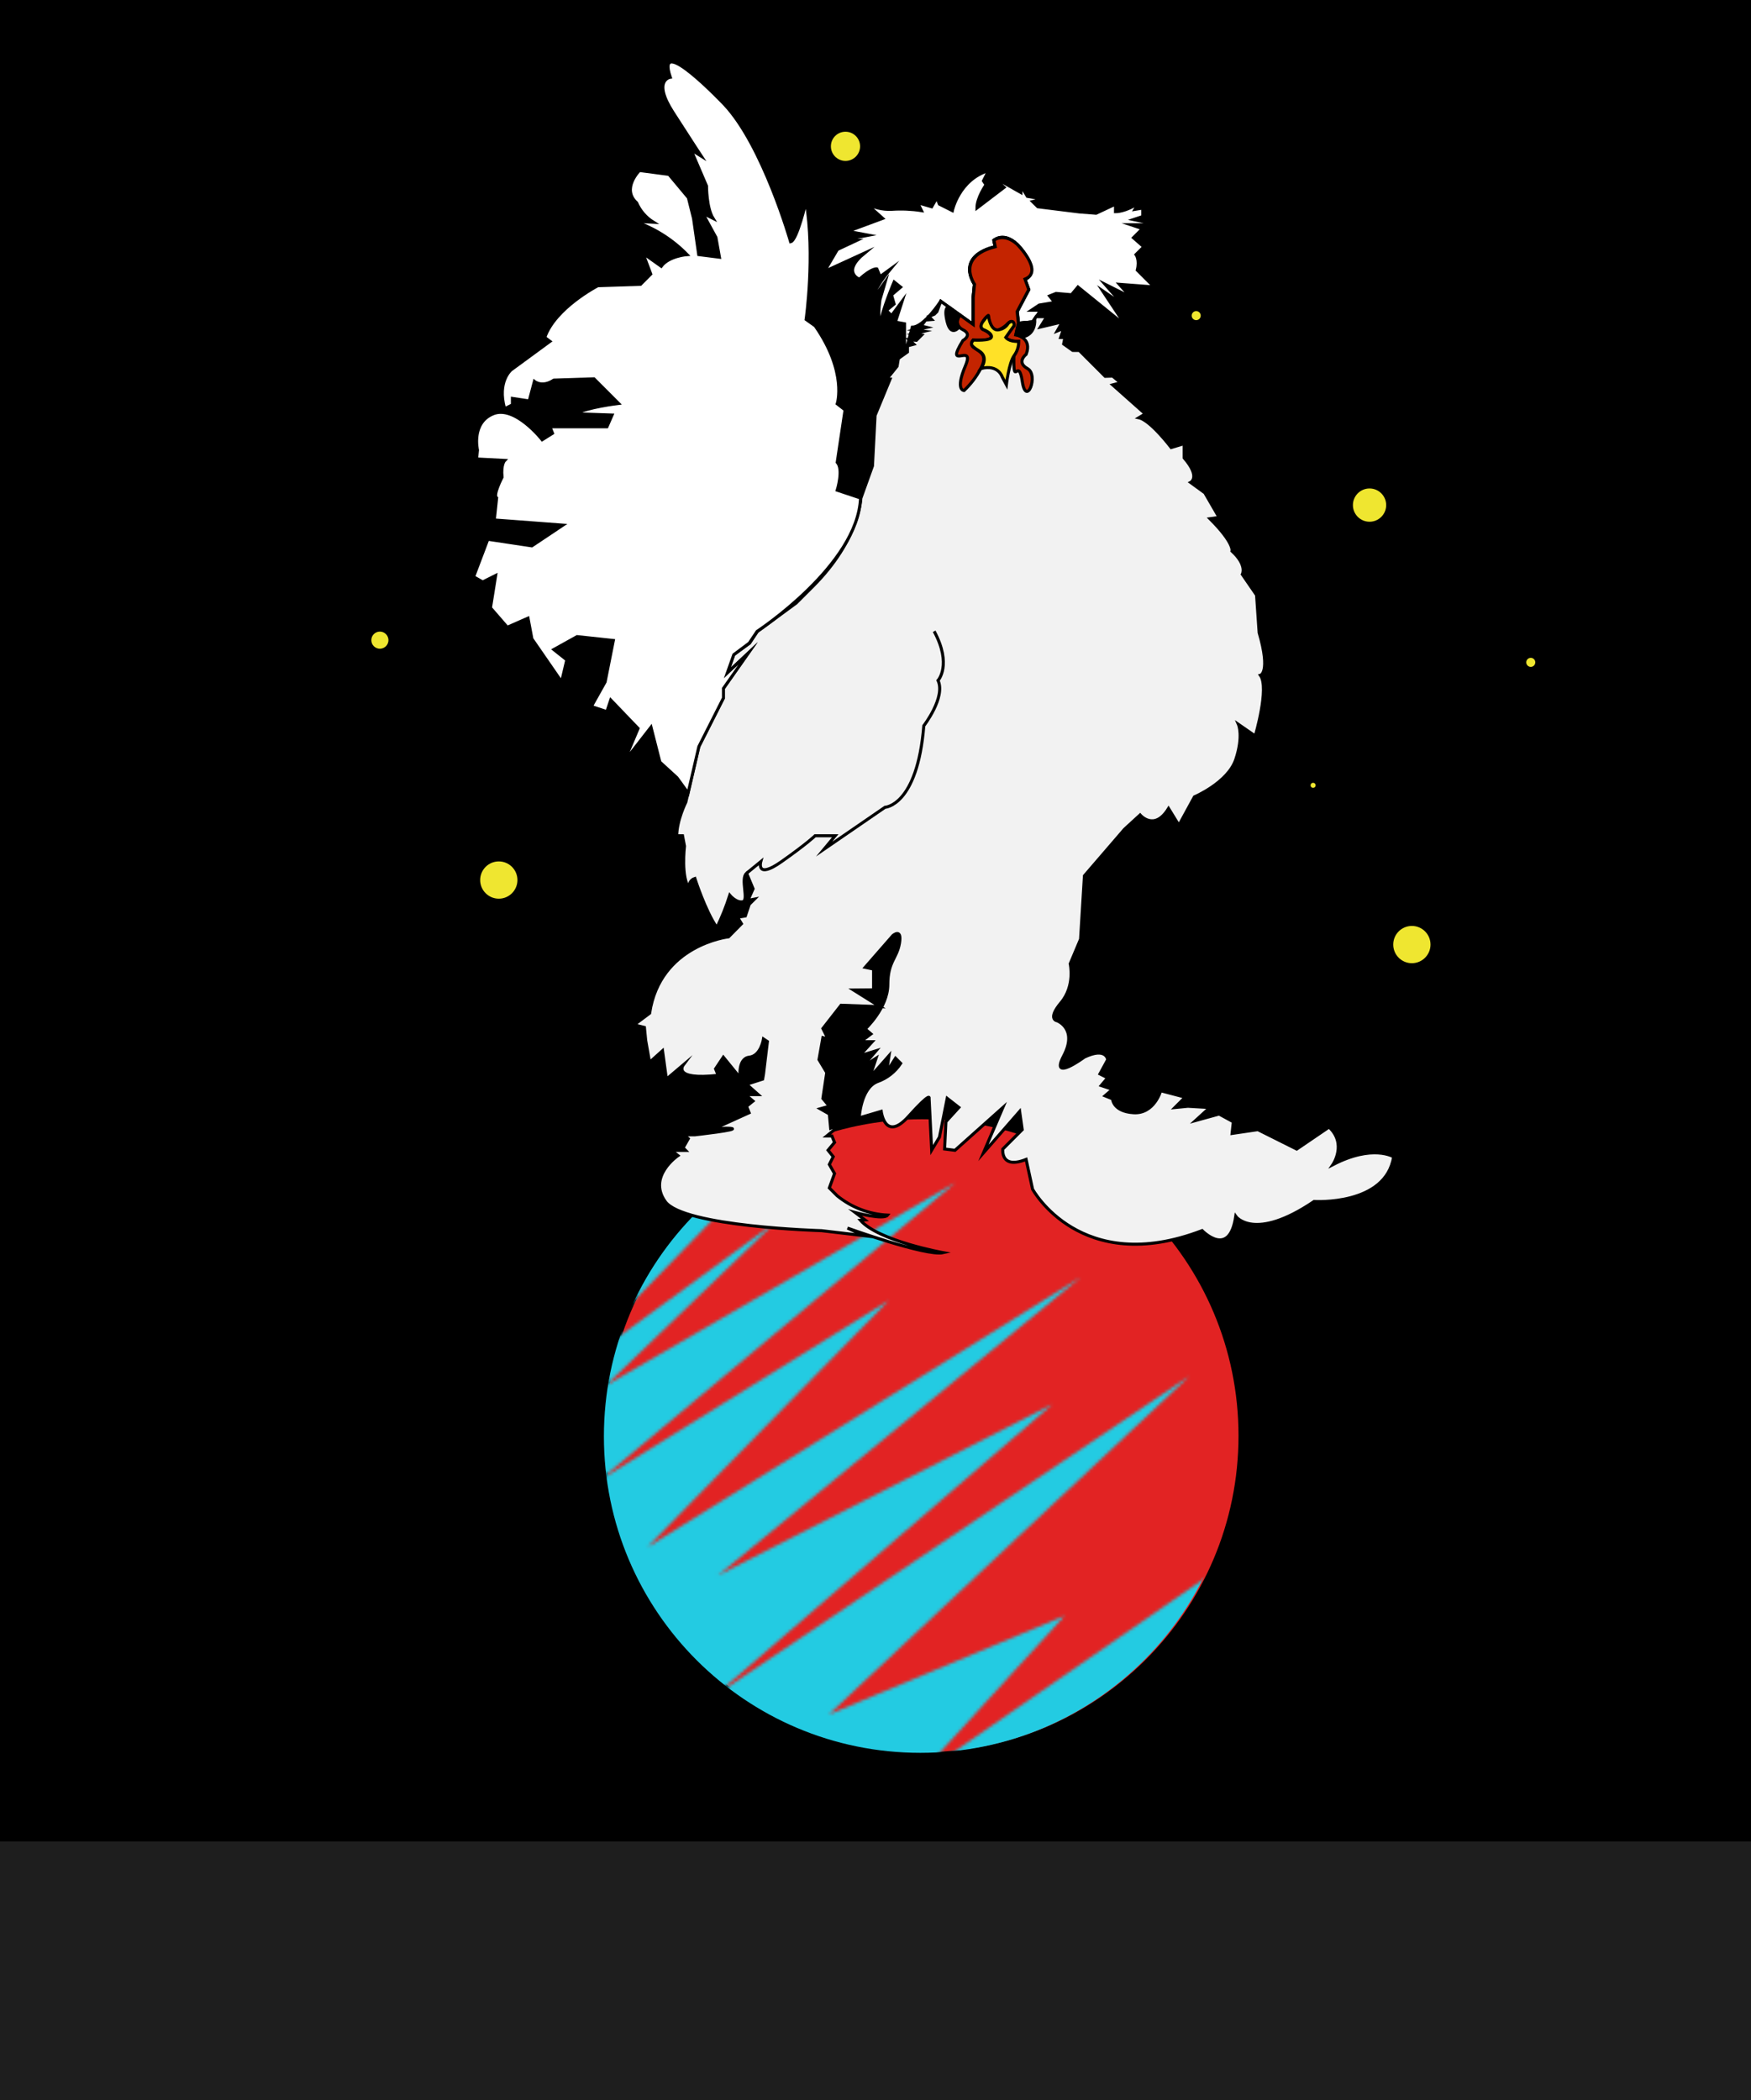 <svg width="577" height="692" viewBox="0 0 577 692" fill="none" xmlns="http://www.w3.org/2000/svg">
<rect width="577" height="692" fill="#1E1E1E"/>
<g id="vhh 1" clip-path="url(#clip0_0_1)">
<path id="background" d="M576.5 0.5H0.5V606.24H576.5V0.5Z" fill="black" stroke="black" stroke-miterlimit="10"/>
<g id="stars">
<path id="Vector" d="M164.37 296.61C168.037 296.61 171.01 293.637 171.01 289.97C171.01 286.303 168.037 283.33 164.37 283.33C160.703 283.33 157.73 286.303 157.73 289.97C157.73 293.637 160.703 296.61 164.37 296.61Z" fill="#EFE630" stroke="black" stroke-miterlimit="10"/>
<path id="Vector_2" d="M451.3 172.41C454.603 172.41 457.28 169.733 457.28 166.43C457.28 163.127 454.603 160.45 451.3 160.45C447.997 160.45 445.32 163.127 445.32 166.43C445.32 169.733 447.997 172.41 451.3 172.41Z" fill="#EFE630" stroke="black" stroke-miterlimit="10"/>
<path id="Vector_3" d="M465.25 317.87C468.917 317.87 471.89 314.897 471.89 311.23C471.89 307.563 468.917 304.59 465.25 304.59C461.583 304.59 458.61 307.563 458.61 311.23C458.61 314.897 461.583 317.87 465.25 317.87Z" fill="#EFE630" stroke="black" stroke-miterlimit="10"/>
<path id="Vector_4" d="M278.61 53.52C281.543 53.52 283.92 51.143 283.92 48.21C283.92 45.277 281.543 42.9 278.61 42.9C275.677 42.9 273.3 45.277 273.3 48.21C273.3 51.143 275.677 53.52 278.61 53.52Z" fill="#EFE630" stroke="black" stroke-miterlimit="10"/>
<path id="Vector_5" d="M394.18 105.99C395.279 105.99 396.17 105.099 396.17 104C396.17 102.901 395.279 102.01 394.18 102.01C393.081 102.01 392.19 102.901 392.19 104C392.19 105.099 393.081 105.99 394.18 105.99Z" fill="#EFE630" stroke="black" stroke-miterlimit="10"/>
<path id="Vector_6" d="M504.43 220.23C505.529 220.23 506.42 219.339 506.42 218.24C506.42 217.141 505.529 216.25 504.43 216.25C503.331 216.25 502.44 217.141 502.44 218.24C502.44 219.339 503.331 220.23 504.43 220.23Z" fill="#EFE630" stroke="black" stroke-miterlimit="10"/>
<path id="Vector_7" d="M125.18 214.25C127.014 214.25 128.5 212.764 128.5 210.93C128.5 209.096 127.014 207.61 125.18 207.61C123.346 207.61 121.86 209.096 121.86 210.93C121.86 212.764 123.346 214.25 125.18 214.25Z" fill="#EFE630" stroke="black" stroke-miterlimit="10"/>
</g>
<g id="Planet">
<path id="Vector_8" d="M303.84 577.35C361.432 577.35 408.12 530.662 408.12 473.07C408.12 415.478 361.432 368.79 303.84 368.79C246.248 368.79 199.56 415.478 199.56 473.07C199.56 530.662 246.248 577.35 303.84 577.35Z" fill="#E22323"/>
<g id="Mask group">
<mask id="mask0_0_1" style="mask-type:alpha" maskUnits="userSpaceOnUse" x="36" y="369" width="398" height="323">
<g id="Group">
<path id="Vector_9" d="M175.41 437.01L266.66 369L181.83 456.6L255.85 402.43L199.53 456.6L314.96 389.58L197.4 487.89L292.9 428.44L213.34 509.8L356.14 420.8L236.59 519.1L346.84 462.65L235.26 558.95L392.01 453.35L273.12 564.93L350.83 532.39L302.34 585.52L433.85 494.53L316.95 610.1L423.22 529.07L266.66 691.75L36 506.48L175.41 437.01Z" fill="#45CBEF"/>
</g>
</mask>
<g mask="url(#mask0_0_1)">
<path id="Vector_10" d="M303.28 577.55C360.872 577.55 407.56 530.862 407.56 473.27C407.56 415.678 360.872 368.99 303.28 368.99C245.688 368.99 199 415.678 199 473.27C199 530.862 245.688 577.55 303.28 577.55Z" fill="#23CBE2"/>
</g>
</g>
</g>
<g id="chicken">
<path id="Vector_11" d="M171.01 145.84C172.109 145.84 173 144.949 173 143.85C173 142.751 172.109 141.86 171.01 141.86C169.911 141.86 169.02 142.751 169.02 143.85C169.02 144.949 169.911 145.84 171.01 145.84Z" fill="#EFE630" stroke="black" stroke-miterlimit="10"/>
<path id="Vector_12" d="M323.11 90.71C324.209 90.71 325.1 89.819 325.1 88.72C325.1 87.621 324.209 86.73 323.11 86.73C322.011 86.73 321.12 87.621 321.12 88.72C321.12 89.819 322.011 90.71 323.11 90.71Z" fill="#EFE630" stroke="black" stroke-miterlimit="10"/>
<path id="Vector_13" d="M432.7 260.09C433.435 260.09 434.03 259.495 434.03 258.76C434.03 258.025 433.435 257.43 432.7 257.43C431.965 257.43 431.37 258.025 431.37 258.76C431.37 259.495 431.965 260.09 432.7 260.09Z" fill="#EFE630" stroke="black" stroke-miterlimit="10"/>
<path id="Vector_14" d="M320.67 106.93L310 99.26C310 99.26 304.46 107.79 300.62 107.79L298.06 117.17V106.68L295.06 106.13L297.26 99.31L293.78 104L292.07 102.29L294.63 100.16L293.78 97.16L296.78 94.61L294.65 92.9C294.65 92.9 290.81 101.9 289.96 106.97C289.96 106.97 289.11 105.13 289.96 98.8L291.69 92.9L287.4 98.9C287.4 98.9 287.4 95.9 293.4 88.67L290 91.15L288.94 88.6C288.94 88.6 287.44 88.17 283.18 92.01C283.18 92.01 277.18 89.7 284.88 83.39L271.66 89.45L275.93 82.2L282.33 79.2H277.23L286.16 77.5L279.34 76.22L290.85 71.95L285.1 66.79C287.731 68.37 290.775 69.129 293.84 68.97C297.116 68.75 300.406 68.894 303.65 69.4L302.39 66.79L307 68.13L308.71 65.13L309.56 67.26L313.82 69.4C313.82 69.4 316 59.17 325.78 56.19L324.08 59.6L324.93 60.88C324.93 60.88 321.93 65.14 321.93 68.55L330.88 61.73L326.62 57.89L336.42 63.44V61.21L338.56 64.71L343.67 65.57L340.26 66.42L342 68.13L355.64 69.83L361.19 70.26L367.59 67.26V69.76C367.59 69.76 371 69.82 375.26 66.84L374 68.98L376.56 68.55V71.34L373.56 72.34L381.66 74.05H372.66L376.5 75.33L373.5 78.33L376.91 81.33L374.35 83.88C374.35 83.88 375.63 85.59 374.77 89L380.32 94.55L368.85 93.68L372.69 97.95L364.16 93.68L370.16 100.51L363.34 95.82L371 107.36L355.21 94.57L353.08 97.12L348 96.68L345.87 97.53L347.57 99.66L342.45 100.52L339.9 102.22H342.9L340.34 106.06L335.65 106.49L335.23 102.65L339 95.42L337.72 92.01C337.72 92.01 342.84 90.73 337.3 83.01C331.76 75.29 327.49 79.17 327.49 79.17L327.92 81.31C327.92 81.31 315.12 83.86 321.09 93.67L320.67 97.94V106.93Z" fill="white" stroke="black" stroke-miterlimit="10"/>
<path id="Vector_15" d="M353.5 115.46L350.5 113.33L350.92 111.2H349.51L350.51 108.2L348.38 109.06L350.08 106.06L342.83 107.77L344.96 104.35H341.41L340.27 106.06L335.58 106.49L335.16 102.65L339 95.42L337.72 92.01C337.72 92.01 342.84 90.73 337.3 83.01C331.76 75.29 327.49 79.17 327.49 79.17L327.92 81.31C327.92 81.31 315.12 83.48 321.09 93.68L320.67 97.95V106.95L310 99.26L308.73 102.68L307.87 103.53L306.08 104.28L307.02 105.28L305.02 105.43L303.54 107.43L305.36 107.87L301.53 108.72L304.53 109.15L301.12 110L303.68 110.42L301.97 112.13L299.58 111.93L301.12 113.41L299.03 113.96V115.96L296.03 118.11L295.61 120.67L292.19 124.93H293.3L288.36 136.87L287.5 153.51L283.67 164.17C283.67 164.17 283.24 177.81 267.89 193.17L262.34 198.71L249.55 208.09L246.99 211.93L241.77 215.68L239.64 221.68L246.46 215.28L238.36 226.79V229.96L230.26 245.96L226 264.29C226 264.29 223 270.29 223 275.38H224.91L225.56 278.79C225.56 278.79 224.28 289.45 227.26 292.86C227.14 292.524 227.09 292.168 227.112 291.812C227.133 291.456 227.227 291.108 227.387 290.79C227.546 290.471 227.769 290.188 228.041 289.958C228.313 289.728 228.629 289.555 228.97 289.45C228.97 289.45 232.38 300.11 236.22 305.66C237.896 302.215 239.32 298.652 240.48 295C240.48 295 242.62 297.56 244.75 297.13C246.88 296.7 243.9 289.45 246.03 287.75L248.16 292.86L246.46 296.68L248.6 296.26L246.89 297.96L245.61 301.8L243.05 302.23L244.33 304.36L240.07 308.68C240.07 308.68 217.47 311.24 214.07 333.84L208.94 337.68L212.35 338.53L212.77 342.8L214.05 350.05L218.32 346.21L219.6 355.59L225.14 350.9C225.14 350.9 221.3 356.02 236.66 354.31L235.8 352.18L238.36 348.34L243.91 355.17C243.91 355.17 243.05 348.77 246.91 348.34C250.77 347.91 251.6 342.34 251.6 342.34L252.88 343.2L251.6 353.86L251.31 355.56L246 357.26L249.84 360.67H245.62L248.13 362.8L246 364.51L246.85 366.64L233.63 372.64C235.97 371.896 238.431 371.607 240.88 371.79C244.29 372.21 228.94 373.92 228.94 373.92H225.37L226.81 375.2L225.1 378.2L225.95 379.06H221.28L223.4 380.76C223.4 380.76 213.3 387.59 219.2 395.9C225.1 404.21 270.73 405.5 270.73 405.5L284.8 407.16L279.26 404.64C279.26 404.64 305.26 414.03 310.82 412.75C310.82 412.75 289.5 408.91 283.53 402.08L285.02 401.95L281.82 399.53C281.82 399.53 291.2 402.08 292.48 400.38C286.395 400.078 280.568 397.835 275.85 393.98L273.29 391.42L275 386.68L273.29 383.68L274.57 381.12L272.86 378.99L275 376.43L274.14 374.3H272.44L277.13 370.46L273.72 371.74L273.29 367.05L270.29 365.34L273.29 364.49L271.16 361.93L272.44 353.4L269.88 349.14L271.16 341.89L272.86 342.31L271.16 338.9L277.16 331.22L290 331.68L281.26 326.2L287.87 326.14V319.31L285.1 318.73L294.27 308.23C294.27 308.23 297.27 305.67 296.4 310.79C295.53 315.91 292.56 316.79 292.56 324.43C292.56 332.07 285.1 339.05 285.1 339.05L287 340.68L283.59 343.24H287.42L283.16 347.93L288.7 346.22L284 351.68L288.69 348.68L286.56 355.08L292.96 347.83L292.1 353.37L295.1 348.68L296.8 350.38C294.968 353.164 292.274 355.272 289.13 356.38C283.59 358.52 283.13 368.33 283.13 368.33L290.38 366.19C290.38 366.19 291.66 376.43 299.33 367.9C307 359.37 306.16 361.9 306.16 361.9L307.01 378.96L309.57 374.69L312.13 361.9L315.97 364.9L311.7 369.59L311.27 378.59L314.69 379.02L330.46 364.94L324.07 379.87L336 366.21L336.85 372.21L330.45 378.61C330.45 378.61 329.6 385.43 338.13 382.02L340.26 391.83C340.26 391.83 356.04 420.83 396.13 405.48C396.13 405.48 405.13 414.86 407.21 400.79C407.21 400.79 413.21 409.31 433.03 395.88C433.03 395.88 456.68 397.37 459.24 381.17C459.24 381.17 452.42 376.9 439.24 383.73C439.24 383.73 443.93 376.9 437.96 371.36L427.3 378.61L414.5 372.21L406 373.46L406.42 369.62L401.73 367.07L394 369.2L398.69 364.93L391.44 364.51L387.17 364.93L390.58 361.52L382.48 359.39C382.48 359.39 380.35 367.07 373.53 366.64C366.71 366.21 366.61 362.06 366.61 362.06L364.14 361.06L366.61 358.93L362.88 357.68L365.02 355.13L362.46 353.85L365.02 349.16C365.02 349.16 364.59 344.89 357.34 348.3C357.34 348.3 345.83 356.83 350.52 347.88C355.21 338.93 348.39 336.36 348.39 336.36C348.39 336.36 344.97 335.94 349.66 330.36C354.35 324.78 352.66 317.57 352.66 317.57L356.07 309.47L357.35 288.57L370.57 273.22L375.69 268.53C375.69 268.53 380.38 274.07 385.07 266.39L388.48 271.94L393.6 262.56C393.6 262.56 404.69 257.87 407.24 250.19C409.79 242.51 408.1 238.68 408.1 238.68L413.64 242.51C413.64 242.51 418.33 226.73 415.35 222.51C415.35 222.51 418.76 221.66 414.92 208.44L414.07 196.07L409.38 189.25C409.38 189.25 411.08 186.25 405.97 181.57C405.97 181.57 406.82 179.01 398.72 170.91L401.72 170.48L397.03 162.38L392.34 158.97C392.34 158.97 395.75 157.26 390.21 150.87V146.18L385.94 147.46C385.94 147.46 379.12 138.46 375.28 137.65L377.41 136.37L366.66 126.82L369.31 126.13L366.66 123.92L364.19 124L355.66 115.47L353.5 115.46Z" fill="#F2F2F2" stroke="black" stroke-miterlimit="10"/>
<path id="Vector_16" d="M317.68 128.68C317.68 128.68 314.68 128.68 318.11 120.58C321.54 112.48 310.93 122.58 317.29 112.21C317.29 112.21 320.67 110.34 317.29 108.64C313.91 106.94 316.36 103.81 316.36 103.81L320.71 106.93V97.93L321.13 93.66C321.13 93.66 314.74 84.66 327.96 81.3L327.53 79.16C327.53 79.16 330.74 76.57 335.1 80.42C335.1 80.42 344.16 89.42 337.76 91.96L339 95.42L335.17 102.68L335.59 106.52L334.74 110.35C334.74 110.35 340.28 111.21 338.15 116.75C338.15 116.75 334.74 119.31 338.58 121.44C342.42 123.57 338.15 134.24 336.87 125.71C335.59 117.18 333.87 128.27 334.1 117.18C335.015 115.782 335.53 114.16 335.59 112.49C335.59 112.49 332.18 112.49 331.33 111.21L334.1 107.28C334.1 107.28 333.89 104.81 332.18 106.52C331.339 107.431 330.318 108.157 329.18 108.65C329.18 108.65 326.62 109.93 325.76 104.81C325.76 104.81 325.76 103.11 324.06 105.66C322.36 108.21 324.06 108.66 324.06 108.66C324.06 108.66 326.62 109.66 326.62 111.07C326.62 112.48 320.62 112.07 320.62 112.07C320.443 112.251 320.312 112.47 320.236 112.711C320.16 112.952 320.141 113.207 320.182 113.456C320.223 113.705 320.322 113.942 320.471 114.145C320.62 114.349 320.815 114.515 321.04 114.63C322.75 115.91 325.73 116.76 323.17 121.45C321.751 124.146 319.896 126.589 317.68 128.68V128.68Z" fill="#C42400" stroke="black" stroke-miterlimit="10"/>
<path id="Vector_17" d="M330.26 124.2C330.26 124.2 328.98 119.94 323.26 121.43C323.26 121.43 326.05 117.7 322.63 115.62C319.21 113.54 320.07 113.12 320.71 112.05C320.71 112.05 326.46 112.39 326.71 111.05C326.96 109.71 324.15 108.64 324.15 108.64C324.15 108.64 322.23 108 324.15 105.64C326.07 103.28 325.64 103.72 325.85 104.79C326.06 105.86 326.92 109.27 329.27 108.63C329.894 108.512 330.485 108.26 331.003 107.893C331.521 107.525 331.953 107.05 332.27 106.5C332.27 106.5 334.19 104.82 334.19 107.26L331.42 111.19C331.42 111.19 332.48 112.68 335.68 112.47C335.72 114.156 335.196 115.807 334.19 117.16C332.48 119.5 331.63 126.75 331.63 126.75L330.26 124.2Z" fill="#FFE127" stroke="black" stroke-miterlimit="10"/>
<path id="Vector_18" d="M246 287.75L250.69 283.91C250.69 283.91 249 289.91 257.52 283.91C266.04 277.91 268.6 275.38 268.6 275.38H275.23L271.58 279.77L291.63 266C291.63 266 302.29 265.57 304.42 239.13C304.42 239.13 311.67 229.75 309.11 224.21C309.11 224.21 313.8 219.09 307.83 208" stroke="black" stroke-miterlimit="10"/>
<path id="Vector_19" d="M283.57 164.08L275.89 161.52C275.89 161.52 278.02 154.67 275.89 152.33L278.47 135.05L275.89 133.05C275.89 133.05 279.3 122.73 268.64 107.38L265.64 105.25C265.64 105.25 268.64 84.06 265.64 66.3C265.64 66.3 262.64 79.23 260.53 79.66C260.53 79.66 251.53 48.1 238.78 34.46C238.78 34.46 215.78 10.15 220.87 25.46C220.87 25.46 214.87 26.31 221.72 36.98C228.57 47.65 231.1 51.47 231.1 51.47L227.69 49.34L232.81 61.28C232.81 61.28 232.81 68.53 234.94 71.94L231.53 70.24L235.91 78.24L237.07 84.75L230.25 83.89L228.54 71.95L226.84 65.13L220.44 57.46L210.72 56.18C210.72 56.18 204.66 62.18 209.78 66.84C210.932 69.485 212.865 71.715 215.32 73.23L208.93 72.89C215.545 75.122 221.535 78.892 226.41 83.89C226.41 83.89 220.41 84.32 217.88 87.73L211.88 83.47L214.44 90.29L211.07 93.68L197 94.14C197 94.14 182.92 101.39 179.51 111.2L181.22 112.48L168.42 121.86C168.42 121.86 163.73 125.68 166.29 134.68L168.85 133.4V131.27L174.39 132.12L176.1 125.68C176.1 125.68 178.66 127.81 182.5 125.25L195.72 124.82L203.82 132.93C203.82 132.93 193.16 134.21 189.75 136.34L201.69 136.76L200 140.62H181.22L182.07 142.75L178.66 144.89C178.66 144.89 169.66 133.37 162.45 136.36C155.24 139.35 157.34 148.3 157.34 148.3L157.04 151.23L166.29 151.71C166.29 151.71 165.01 152.99 165.44 157.25C165.44 157.25 162.3 163.25 163.65 164.08L162.88 171.33L185.48 173.03L175.25 179.86L160.75 177.68L156.06 190.05L159.06 191.76L163.33 189.62L161.62 200.29L167.16 206.68L173.99 203.68L175.27 210.5L185.06 224.68L186.78 217.43L182.5 214.02L190.17 209.76L202.11 211.04L199.4 224.68L194.86 232.79L199.98 234.49L201.26 230.65L210.26 240.03L205.57 251.12L214.52 239.61L217.45 251.12L223.05 256.24L226.74 261.33L230.3 246L238.4 230V226.83L246.5 215.32L239.68 221.72L241.81 215.72L246.93 211.88L249.49 208.04C249.49 208.04 282.71 186.25 283.57 164.08Z" fill="white" stroke="black" stroke-miterlimit="10"/>
<path id="Vector_20" d="M316.07 107.77C316.07 107.77 313.42 111.2 312.14 106.08C310.86 100.96 312.68 101.18 312.68 101.18L316.32 103.81C315.803 104.326 315.493 105.014 315.447 105.743C315.401 106.472 315.622 107.193 316.07 107.77V107.77Z" fill="black" stroke="black" stroke-miterlimit="10"/>
<path id="Vector_21" d="M336.64 111.05C336.64 111.05 341.25 110.82 340.98 105.05L340.28 106.05L335.59 106.48L334.74 110.31C335.425 110.396 336.077 110.65 336.64 111.05V111.05Z" fill="black" stroke="black" stroke-miterlimit="10"/>
</g>
</g>
<defs>
<clipPath id="clip0_0_1">
<rect width="577" height="691.55" fill="white"/>
</clipPath>
</defs>
</svg>
